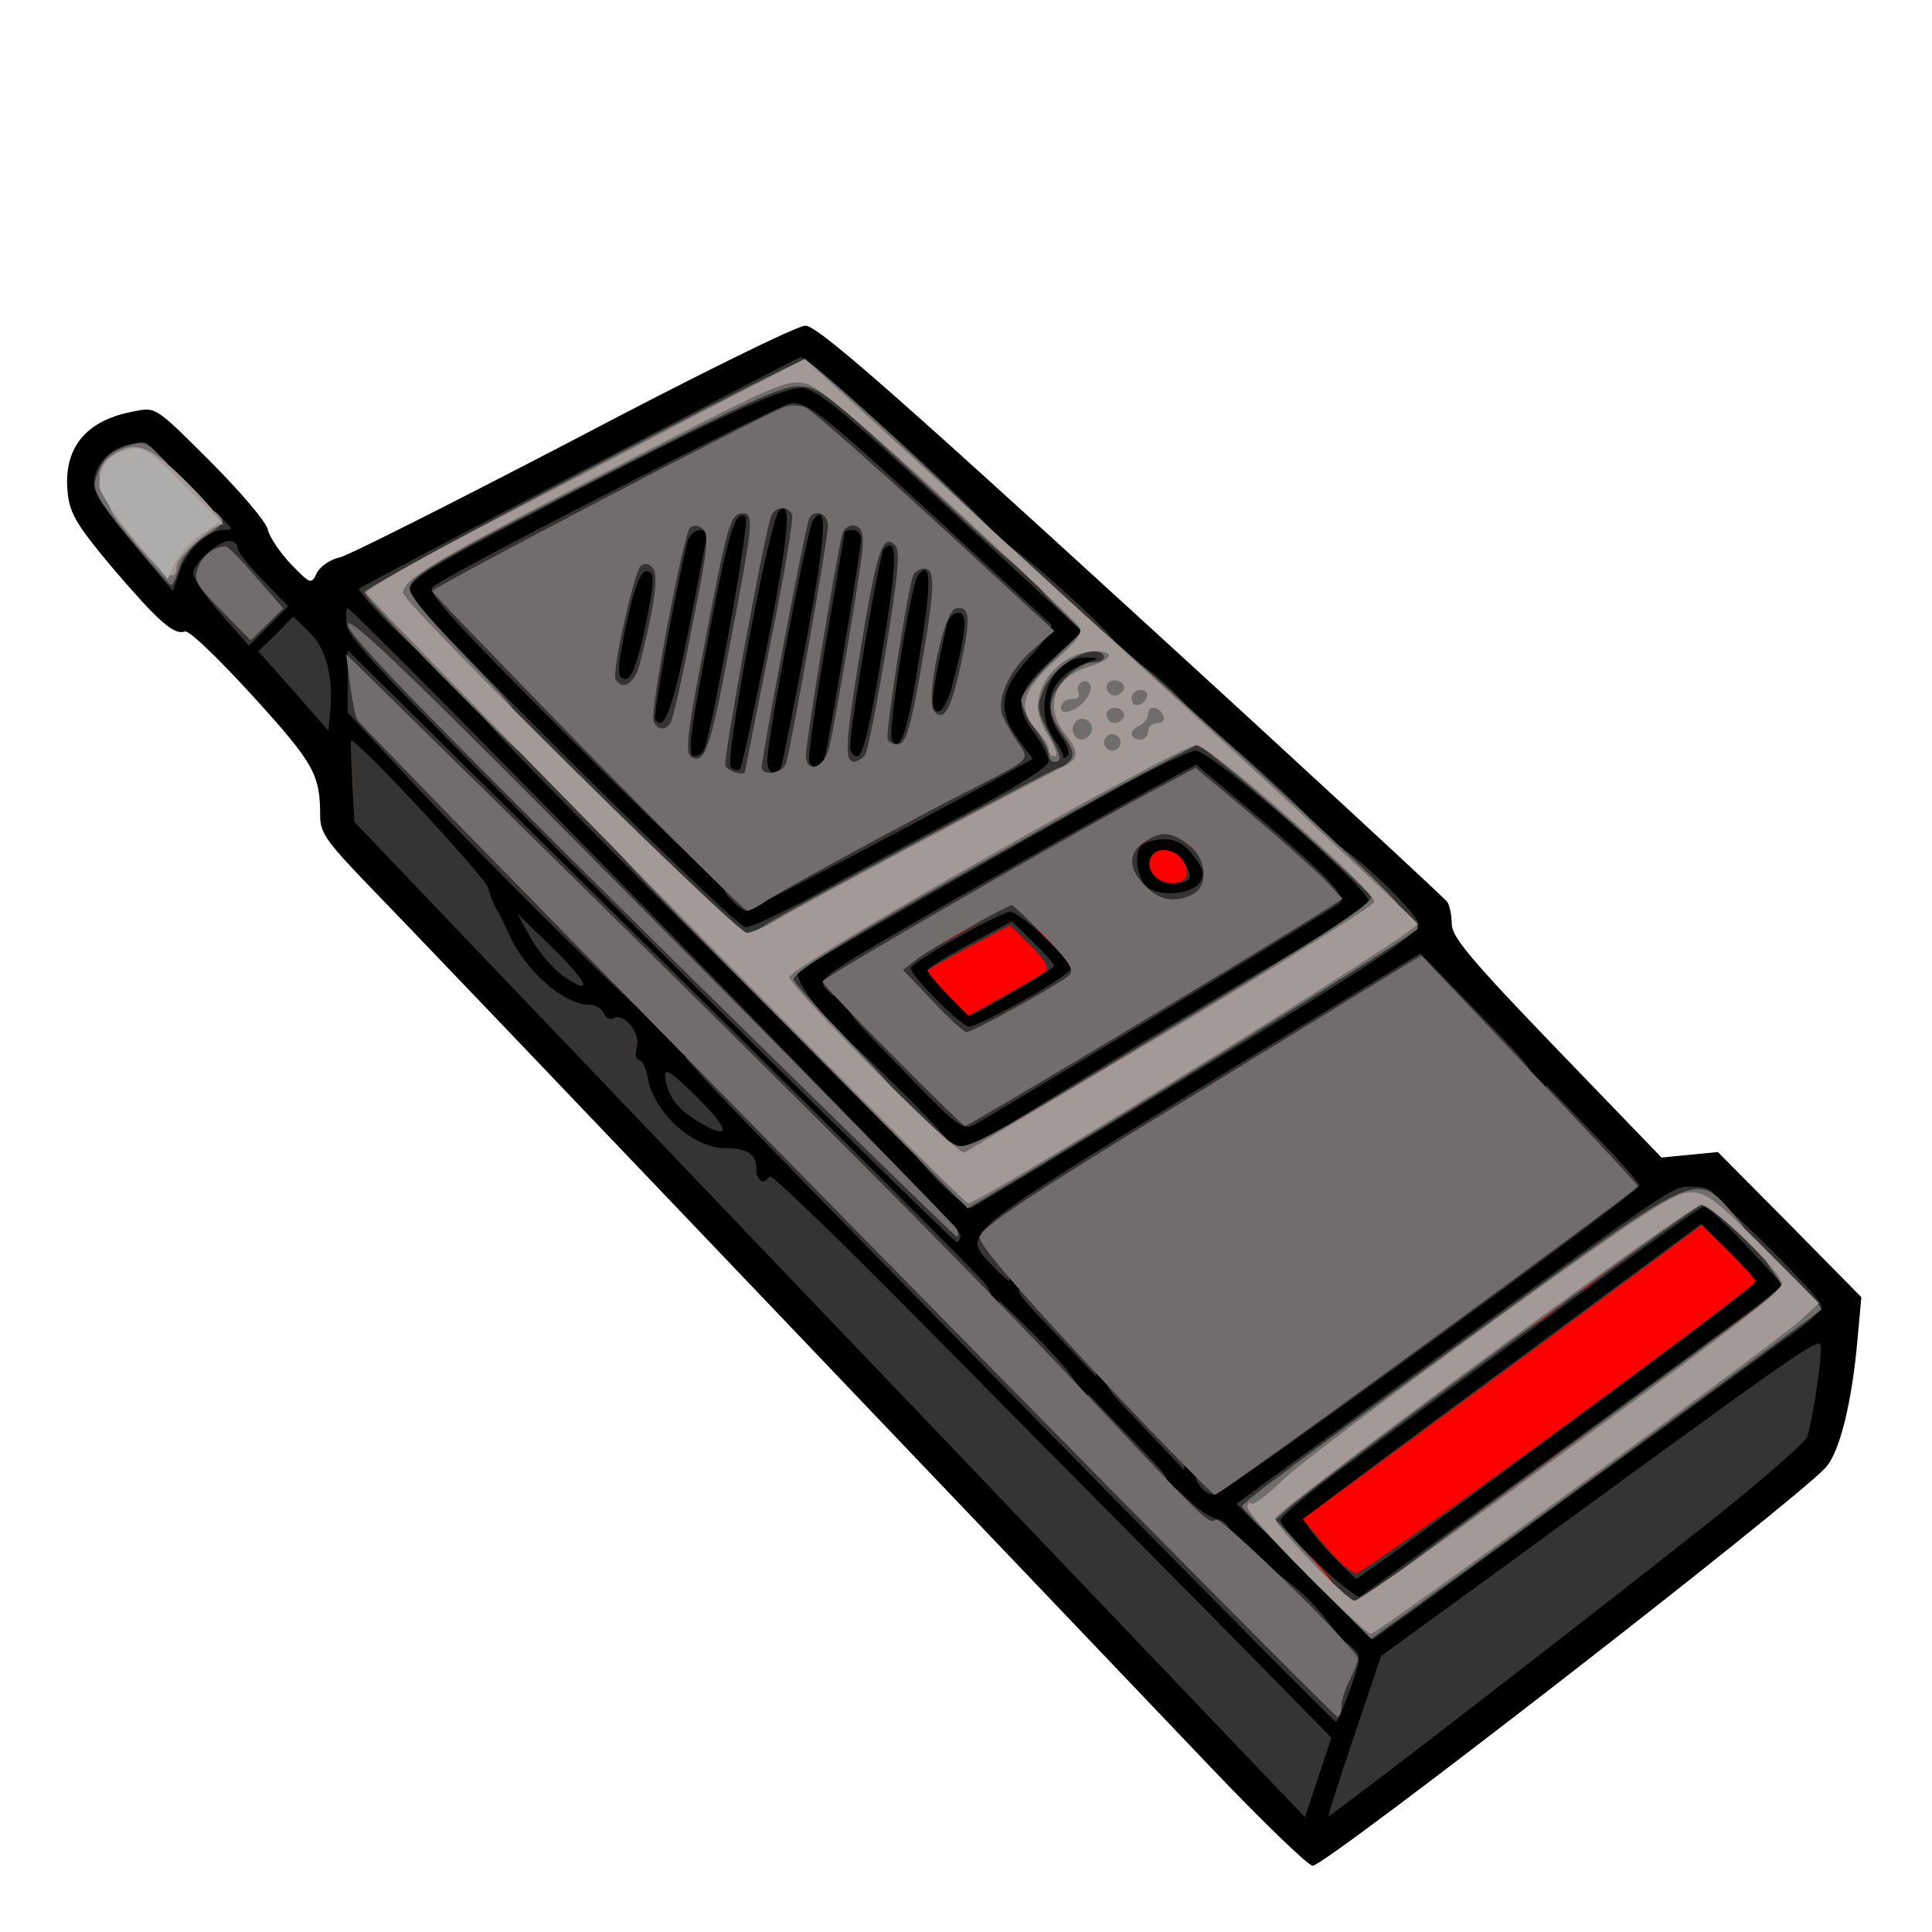 <?xml version="1.0" encoding="utf-8"?>
<!DOCTYPE svg PUBLIC "-//W3C//DTD SVG 1.0//EN" "http://www.w3.org/TR/2001/REC-SVG-20010904/DTD/svg10.dtd">
<svg version="1.0" xmlns="http://www.w3.org/2000/svg" width="50px" height="50px" viewBox="0 0 350 350" preserveAspectRatio="xMidYMid meet">
 <g fill="#000000">
  <path d="M218.9 319.7 c-9.5 -10 -45.9 -48.1 -80.8 -84.7 -34.9 -36.6 -67.2 -70.4 -71.8 -75.1 -7.2 -7.5 -8.3 -9.1 -8.3 -12.1 0 -7.5 -1.1 -9.5 -12.2 -21.7 -6.2 -6.8 -11.6 -12 -12.3 -11.7 -2 0.7 -4.8 -1.8 -13.1 -11.5 -6.3 -7.5 -7.7 -9.8 -8.1 -13.3 -1 -8.3 3.1 -13.5 12.1 -15.1 3.8 -0.8 3.9 -0.7 13.6 9 5.4 5.4 10.2 11 10.5 12.4 0.3 1.4 2.3 4.3 4.2 6.3 3.6 3.7 3.7 3.7 4.7 1.6 0.6 -1.2 2.5 -2.5 4.1 -2.8 1.7 -0.4 20.7 -10 42.4 -21.3 22.4 -11.8 40.5 -20.7 42 -20.7 2.1 0 14.4 10.7 59.1 51.6 31.1 28.4 56.8 52.2 57.2 52.8 0.4 0.6 0.8 2.4 0.8 4 0 2.3 3.4 6.4 19 22.6 l19 19.7 5.1 -0.5 5.1 -0.5 13 13.1 13 13.2 -0.7 7.7 c-1 11.3 -3.2 20.4 -5.8 23.2 -5.9 6.4 -90.5 72.1 -92.9 72.1 -0.8 0 -9.3 -8.2 -18.9 -18.3z m17 -0.9 c0.8 -2.1 -1.6 -4.8 -22.2 -25.8 -61.5 -62.4 -75.3 -76 -76.7 -75.8 -0.8 0.2 18.3 21 48 52.1 27.2 28.4 49.6 51.7 49.7 51.7 0.2 0 0.8 -1 1.2 -2.2z m34.6 -17.8 c32.9 -25.3 53.3 -41.9 53.8 -43.7 2.2 -7.9 2.6 -8 -12.5 3 -7.9 5.7 -24.3 17.6 -36.5 26.6 l-22.2 16.2 -2.5 7.5 c-1.4 4.2 -2 7.2 -1.3 6.6 0.7 -0.5 10.2 -7.8 21.2 -16.2z m-31.8 -3 c-5.4 -6.3 -20.4 -20 -21.9 -20 -0.8 0 -12.7 -12.1 -26.6 -26.8 -13.8 -14.8 -45.3 -46.6 -69.9 -70.8 -43 -42.1 -41.4 -40.5 37.7 40.2 58.6 59.7 82.7 83.6 83.3 82.7 0.5 -0.9 -0.3 -2.7 -2.6 -5.3z m41.8 -42.5 c17.1 -12.5 31.2 -22.9 31.4 -23.1 0.3 -0.2 -0.6 -1.5 -1.8 -2.8 l-2.3 -2.4 -32.6 24 c-18 13.3 -32.9 24.3 -33.1 24.4 -0.3 0.2 0.6 1.5 1.9 2.9 2 2.2 2.6 2.3 3.9 1.1 0.9 -0.7 15.6 -11.6 32.6 -24.1z m-23.4 -16 l34.5 -25.1 -17.5 -18.2 -17.6 -18.3 -37.3 22.9 c-20.6 12.6 -37.4 23.3 -37.4 23.7 0 0.4 8.6 9.9 19.1 21.1 12.2 12.9 19.7 20.2 20.4 19.7 0.7 -0.4 16.8 -12 35.8 -25.8z m-124.2 -27.6 c-2.5 -1.6 -3.2 -0.9 -1.3 1.2 1.2 1.3 2 1.6 2.2 0.9 0.3 -0.7 -0.2 -1.6 -0.9 -2.1z m81.1 -20.9 c20.1 -12.3 37 -22.7 37.5 -23.2 2.1 -2.1 -6.7 3 -32.4 18.6 -37.2 22.6 -40.7 24.6 -43 24.6 -1.4 0 -1.9 0.5 -1.4 1.6 0.3 0.8 1.1 1.3 1.7 1.1 0.6 -0.3 17.6 -10.5 37.6 -22.7z m23 -29.1 c0 -1 -20.2 -17.9 -21.4 -17.9 -0.6 0 -2.9 1.1 -5.1 2.5 l-4 2.4 5.2 0.1 c4.4 0 5.5 0.4 7.2 2.6 2.4 3 2.9 10.2 0.9 12.2 -0.7 0.7 -3.9 1.2 -7.4 1.2 -8 0 -9.4 -1.3 -9.4 -8.6 0 -3 -0.2 -5.4 -0.4 -5.4 -0.2 0 -4.5 2.4 -9.7 5.2 -6.7 3.7 -8.8 5.4 -7.4 5.6 1.1 0.2 4.1 2.5 6.8 5 4.1 4 4.7 5.2 4.7 8.7 0 4 0 4 -8.7 8.8 -11.7 6.4 -15 6.4 -21.5 0 -3.5 -3.4 -4.8 -5.5 -4.8 -7.5 0 -2.4 -0.3 -2.7 -1.7 -1.9 -6.3 3.4 -6.4 2.9 4.6 14.4 l10.2 10.6 31 -18.7 c17 -10.3 30.9 -19 30.9 -19.3z m-125.3 27.6 c-0.4 -0.8 -1.4 -1.5 -2.3 -1.5 -1.6 0 -1.6 0.2 0.1 2 2 2.2 3.1 2 2.2 -0.5z m72.2 -16.1 c-0.8 -1 -2 -0.9 -5.4 0.8 -3.4 1.6 -4.2 2.5 -3.4 3.4 0.8 1 2 0.9 5.4 -0.8 3.4 -1.6 4.2 -2.5 3.4 -3.4z m-12 -18 c16.8 -9.6 29.5 -17.4 28.4 -17.4 -1.2 0 -2.4 -0.6 -2.6 -1.2 -0.3 -0.7 -0.6 -0.3 -0.6 1 -0.1 1.2 -0.9 2.6 -1.8 2.9 -1 0.4 -2 1 -2.3 1.3 -0.3 0.4 -9.3 5.3 -20 11 -10.7 5.7 -22.5 12 -26.2 14.2 -4 2.3 -7.9 3.8 -9.9 3.8 l-3.3 0 3.5 3.6 3.4 3.5 0.5 -2.7 c0.4 -2.3 4.5 -4.9 30.9 -20z m-86.8 6.9 c-1.4 -2.6 -18.1 -19 -18.1 -17.8 0 1.3 18.1 20.7 18.7 20.1 0.3 -0.2 0 -1.3 -0.6 -2.3z m71.9 -13.3 c11.3 -6.1 21.3 -11.3 22.2 -11.6 1.4 -0.4 1.6 -0.9 0.8 -2.4 -0.6 -1 -1 -4.6 -1 -7.9 0 -5.3 0.4 -6.5 3 -9.4 l2.9 -3.4 -6.4 -6.3 -6.5 -6.4 0 3.2 c0 2.9 0.3 3.2 3.1 3.2 l3.2 0 -0.6 6.8 c-0.4 3.7 -1.2 9 -1.9 11.7 -1.2 4.5 -1.6 5 -4.3 5.3 -2.4 0.2 -3.4 1 -4.2 3.2 -0.9 2.4 -1.7 3 -4.2 3 -1.7 0 -3.1 0.5 -3.1 1 0 0.6 -1.8 1 -3.9 1 -2.2 0 -4.1 0.4 -4.3 1 -0.1 0.5 -5 1.3 -10.8 1.6 -9 0.6 -10.7 0.4 -11.9 -1 -0.7 -0.9 -2.6 -1.6 -4.2 -1.6 -2.5 0 -2.9 -0.4 -2.9 -2.9 0 -2.6 -0.4 -3 -3.2 -3.3 -3 -0.3 -3.3 -0.6 -3.6 -4 -0.3 -3.5 -0.6 -3.8 -3.3 -3.8 -2.8 0 -2.9 -0.2 -2.9 -4.7 0 -2.7 0.9 -8.4 1.8 -12.8 l1.8 -8 4.2 -0.3 c3.3 -0.3 4.2 -0.7 4.2 -2.2 0 -3.6 1.2 -5 4.3 -5 1.7 0 3.9 -0.8 4.9 -1.7 2.7 -2.4 20.5 -2.4 22.3 0 0.7 0.9 2.4 1.7 3.9 1.7 1.6 0 2.6 0.5 2.6 1.5 0 1 1 1.5 3.1 1.5 2.2 0 3.2 0.5 3.6 2 0.3 1.1 1.3 2 2.2 2 1.8 -0.1 -20.3 -21.5 -23.2 -22.5 -1.1 -0.4 -11.9 4.6 -31 14.6 -16 8.3 -29.4 15.3 -29.7 15.6 -0.4 0.4 51.1 52.3 52 52.3 0.3 0 9.7 -5 21 -11z m-111 -39.3 c0 -0.2 -1.4 -1.6 -3.2 -3.3 -3 -2.8 -3 -1.7 0 1.9 1.3 1.5 3.2 2.3 3.2 1.4z m-13.7 -13.7 l2.1 -2 -5.1 -5.2 c-4.4 -4.4 -5.4 -5 -6.7 -3.9 -0.9 0.8 -1.6 1.8 -1.6 2.3 0 1 7.8 10.8 8.6 10.8 0.3 0 1.5 -0.9 2.7 -2z"/>
 </g>
 <g fill="#353433">
  <path d="M175.5 265.4 c-33.6 -35.1 -72.3 -75.7 -86.2 -90.2 l-25.1 -26.3 -0.4 -7.2 c-0.2 -4 -0.3 -7.3 -0.2 -7.5 0.5 -0.9 24.1 24.4 24.8 26.6 0.4 1.5 1.2 3.4 1.7 4.2 0.5 0.8 1.4 2.6 2 4 2.8 6.6 10 13 14.5 13 1.2 0 2.5 0.7 2.8 1.6 0.3 0.8 1.1 1.2 1.7 0.9 1.8 -1.2 4.9 2.5 4.3 5.1 -0.4 1.3 -0.2 2.4 0.4 2.4 0.5 0 1.3 1.6 1.6 3.5 1.2 6.2 8.2 12.5 14 12.5 4 0 5.6 1.1 5.6 3.6 0 2.4 1.4 3.2 2.4 1.5 0.3 -0.5 12.8 11.6 27.8 26.8 15 15.2 37.8 38.2 50.7 51.2 l23.3 23.7 -2.4 7.2 -2.4 7.2 -60.9 -63.8z"/>
  <path d="M245.3 314.5 l4.9 -14.5 21.6 -15.7 c53.4 -39 57.7 -42.1 58 -40.6 0.4 1.4 -1.3 13 -2.4 16.6 -0.3 0.9 -8 7.7 -17.2 15 -17.8 14.2 -68.9 53.7 -69.5 53.7 -0.2 0 1.9 -6.5 4.6 -14.5z"/>
  <path d="M186 255.4 c-30.5 -31.1 -57 -58.2 -58.7 -60.3 l-3.3 -3.7 3.3 0.4 c4.5 0.6 41.7 37.3 41.7 41.2 0 3.1 9.5 13 12.5 13 1.1 0 5 3 8.7 6.7 l6.8 6.7 0 -3.4 0.1 -3.5 7.7 8 c7.7 7.9 7.7 8 4.9 8.5 l-2.8 0.5 3 2.9 3.1 3 0 -2.9 0 -2.9 2.8 2.6 c1.5 1.4 3.6 2.8 4.7 3 1.1 0.2 2.1 1.1 2.3 2.1 0.3 1.3 -0.4 1.7 -2.9 1.7 l-3.2 0 2.1 2.3 c1.2 1.3 2.2 3.4 2.2 4.8 0 3.1 9.6 12.9 12.6 12.9 1.2 0 2.9 0.9 3.9 2 2.5 2.7 3.4 2.5 4.7 -1.1 0.9 -2.8 1.2 -2.9 2.8 -1.4 1.6 1.4 1.6 1.9 -0.4 7.5 -1.2 3.3 -2.3 6 -2.6 5.9 -0.3 0 -25.5 -25.4 -56 -56.5z"/>
  <path d="M242 290.5 c-3.6 -3.6 -5.9 -6.5 -5.3 -6.5 0.7 0 0.1 -1.1 -1.3 -2.5 -1.4 -1.4 -3.1 -2.5 -3.7 -2.5 -0.7 0 -2.7 -1.5 -4.5 -3.3 l-3.2 -3.3 31.7 -23.1 c49.6 -36 47.1 -34.3 50.9 -34.3 2.7 0 3.7 0.5 4.4 2.3 0.5 1.2 0.9 1.8 0.9 1.2 0.1 -1.3 18.1 16.7 18.1 18.1 0 0.7 -2.1 2.8 -4.7 4.6 -2.7 1.9 -20.9 15.3 -40.6 29.6 -19.7 14.4 -35.9 26.2 -36 26.2 -0.1 0 -3.1 -3 -6.7 -6.5z m37.5 -25.4 c17.6 -12.9 34.6 -25.4 37.8 -27.8 l5.7 -4.5 -6.6 -7.1 c-3.7 -4 -7.2 -7.2 -7.8 -7.1 -0.9 0.1 -26.4 18.6 -67.3 48.8 -5.1 3.8 -9.3 7.4 -9.3 8 0 1.8 13.3 14.5 14.4 13.8 0.6 -0.3 15.5 -11.2 33.1 -24.1z"/>
  <path d="M240.6 281 c-2.6 -2.8 -4.5 -5.4 -4.2 -5.9 0.3 -0.5 16.6 -12.7 36.2 -27.1 l35.6 -26.3 5 5.1 c2.8 2.7 4.8 5.4 4.4 6 -0.7 1.1 -71 53.2 -71.9 53.2 -0.2 0 -2.5 -2.3 -5.1 -5z m5.4 0 c0 -0.5 0.9 -1 2 -1 1.1 0 2 -0.7 2 -1.5 0 -0.8 0.9 -1.5 2 -1.5 1.1 0 2 -0.7 2 -1.5 0 -0.8 0.9 -1.5 2 -1.5 1.1 0 2 -0.7 2 -1.5 0 -0.8 0.7 -1.5 1.5 -1.5 0.8 0 1.5 -0.4 1.5 -1 0 -0.5 0.9 -1 2 -1 1.1 0 2 -0.7 2 -1.5 0 -0.8 0.9 -1.5 2 -1.5 1.1 0 2 -0.7 2 -1.5 0 -0.8 0.9 -1.5 2 -1.5 1.1 0 2 -0.7 2 -1.5 0 -0.8 0.9 -1.5 2 -1.5 1.1 0 2 -0.7 2 -1.5 0 -0.8 0.7 -1.5 1.5 -1.5 0.8 0 1.5 -0.4 1.5 -1 0 -0.5 0.9 -1 2 -1 1.1 0 2 -0.7 2 -1.5 0 -0.8 0.9 -1.5 2 -1.5 1.1 0 2 -0.7 2 -1.5 0 -0.8 0.9 -1.5 2 -1.5 1.1 0 2 -0.7 2 -1.5 0 -0.8 0.9 -1.5 2 -1.5 1.1 0 2 -0.7 2 -1.5 0 -0.8 0.7 -1.5 1.5 -1.5 0.8 0 1.5 -0.4 1.5 -1 0 -0.5 0.9 -1 2 -1 1.1 0 2 -0.7 2 -1.5 0 -0.8 0.9 -1.5 2 -1.5 1.1 0 2 -0.7 2 -1.5 0 -0.8 0.9 -1.5 2 -1.5 1.1 0 2 -0.7 2 -1.5 0 -1 1 -1.5 2.7 -1.5 l2.7 0 -2.9 -3 c-2.8 -3 -5.5 -3.9 -5.5 -2 0 0.6 -0.9 1 -2 1 -1.1 0 -2 0.7 -2 1.5 0 0.8 -0.9 1.5 -2 1.5 -1.1 0 -2 0.7 -2 1.5 0 0.8 -0.9 1.5 -2 1.5 -1.1 0 -2 0.7 -2 1.5 0 0.8 -0.9 1.5 -2 1.5 -1.1 0 -2 0.7 -2 1.5 0 0.8 -0.7 1.5 -1.5 1.5 -0.8 0 -1.5 0.5 -1.5 1 0 0.6 -0.9 1 -2 1 -1.1 0 -2 0.7 -2 1.5 0 0.8 -0.9 1.5 -2 1.5 -1.1 0 -2 0.7 -2 1.5 0 0.8 -0.9 1.5 -2 1.5 -1.1 0 -2 0.7 -2 1.5 0 0.8 -0.9 1.5 -2 1.5 -1.1 0 -2 0.7 -2 1.5 0 0.8 -0.7 1.5 -1.5 1.5 -0.8 0 -1.5 0.5 -1.5 1 0 0.6 -0.9 1 -2 1 -1.1 0 -2 0.7 -2 1.5 0 0.8 -0.9 1.5 -2 1.5 -1.1 0 -2 0.7 -2 1.5 0 0.8 -0.9 1.5 -2 1.5 -1.1 0 -2 0.7 -2 1.5 0 0.8 -0.9 1.5 -2 1.5 -1.1 0 -2 0.7 -2 1.5 0 0.8 -0.7 1.5 -1.5 1.5 -0.8 0 -1.5 0.5 -1.5 1 0 0.6 -0.9 1 -2 1 -1.1 0 -2 0.7 -2 1.5 0 0.8 -0.9 1.5 -2 1.5 -1.7 0 -2 0.7 -2 4.5 0 3.3 0.4 4.5 1.5 4.5 0.8 0 1.5 -0.4 1.5 -1z"/>
  <path d="M233.7 293.2 c-1.6 -1.7 -2.7 -3.9 -2.7 -5.6 l0 -2.9 3.2 2.5 c1.7 1.3 4.3 3.9 5.6 5.6 l2.5 3.2 -3 0 c-1.9 0 -3.9 -1 -5.6 -2.8z"/>
  <path d="M217.3 269.1 c-1 -1.6 -0.9 -2 0.5 -2.4 2.6 -0.9 7.6 -4.1 8.5 -5.4 0.4 -0.7 1.5 -1.3 2.2 -1.3 0.8 0 1.5 -0.4 1.5 -1 0 -0.5 0.6 -1 1.4 -1 0.8 0 1.6 -0.7 2 -1.5 0.3 -0.8 1 -1.5 1.5 -1.5 0.6 0 2.2 -1.1 3.7 -2.5 1.5 -1.4 3.3 -2.5 4 -2.5 0.8 0 1.4 -0.5 1.4 -1 0 -0.6 0.7 -1.3 1.6 -1.7 0.9 -0.3 2.8 -1.7 4.2 -2.9 1.4 -1.3 3.1 -2.4 3.7 -2.4 0.7 0 1.5 -0.7 1.9 -1.5 0.3 -0.8 1 -1.5 1.5 -1.5 0.6 0 2.2 -1.1 3.7 -2.5 1.5 -1.4 3.3 -2.5 3.9 -2.5 0.7 0 1.5 -0.7 1.9 -1.5 0.3 -0.8 1 -1.5 1.5 -1.5 0.6 0 2.2 -1.1 3.7 -2.5 1.5 -1.4 3.3 -2.5 3.9 -2.5 0.7 0 1.5 -0.7 1.9 -1.5 0.3 -0.8 1.2 -1.5 2.1 -1.5 0.8 0 1.5 -0.4 1.5 -1 0 -0.5 0.6 -1 1.4 -1 0.8 0 1.6 -0.7 2 -1.5 0.3 -0.8 1 -1.5 1.6 -1.5 0.5 0 1.9 -0.9 2.9 -1.9 1.8 -1.8 1.8 -2 -3.5 -7.2 -4.5 -4.5 -5.4 -5.9 -5.4 -8.9 l0.1 -3.5 8.4 8.7 c4.7 4.8 8.5 9.1 8.5 9.6 0 1.1 -74.5 55.3 -76.8 55.9 -1 0.2 -2.2 -0.5 -2.9 -1.6z"/>
  <path d="M207 258.4 c-7.5 -7.9 -7.5 -7.9 -4.6 -8.2 2.4 -0.3 3.8 0.6 7.8 4.6 4.2 4.2 4.9 5.4 4.6 8.2 l-0.3 3.3 -7.5 -7.9z"/>
  <path d="M185.7 247.2 c-3.8 -3.8 -4.7 -5.5 -4.7 -8.2 l0 -3.4 5.6 5.4 c3 3 6.5 6.7 7.5 8.3 l2 2.7 -2.8 0 c-2.1 0 -4.1 -1.3 -7.6 -4.8z"/>
  <path d="M191 241.4 c-7.5 -7.9 -7.5 -7.9 -4.6 -8.2 2.4 -0.3 3.8 0.6 7.8 4.6 4.2 4.2 4.9 5.4 4.6 8.2 l-0.3 3.3 -7.5 -7.9z"/>
  <path d="M149.7 210.2 c-13.6 -13.6 -24.7 -25.2 -24.7 -25.7 0 -1.3 -20.8 -22.1 -21.4 -21.4 -0.3 0.3 2.6 3.6 6.4 7.4 5.3 5.2 7 7.6 7 9.7 0 1.5 0.5 3 1 3.3 0.6 0.3 1 1.1 1 1.8 0 1.4 -31.5 -29.7 -46.1 -45.5 l-9.9 -10.7 0 -5.7 0 -5.6 57 56.3 c31.3 30.9 57.7 57.3 58.5 58.5 1.5 2.3 1.5 2.4 -1.2 2.4 -2.3 0 -7.1 -4.3 -27.6 -24.8z m-74.7 -73.5 c0 -0.2 -1.6 -1.8 -3.5 -3.7 -3.8 -3.7 -4.7 -2.8 -1.4 1.4 1.6 2.1 4.9 3.6 4.9 2.3z"/>
  <path d="M179.6 229.1 c-5.4 -5.6 -5.8 -5.3 37.8 -32 l39.9 -24.4 10.6 10.9 c10.3 10.6 10.5 10.9 7.7 11.2 -2.4 0.3 -3.9 -0.7 -9.2 -5.9 -4.9 -4.8 -6.4 -7 -6.4 -9.2 0 -2.5 -0.3 -2.7 -2.2 -2.1 -1.2 0.3 -3 1.5 -4.1 2.5 -1.2 1 -3 2.2 -4 2.5 -1.1 0.4 -2.8 1.4 -3.8 2.3 -1 0.9 -3.9 2.7 -6.6 4.1 -2.6 1.4 -5.4 3.1 -6.1 3.8 -0.7 0.6 -1.8 1.2 -2.3 1.2 -0.5 0 -1.8 0.8 -2.9 1.8 -1 0.9 -4 2.8 -6.7 4.2 -2.6 1.4 -5.4 3.1 -6.1 3.8 -0.7 0.6 -1.8 1.2 -2.3 1.2 -0.5 0 -1.8 0.8 -2.9 1.8 -1 0.9 -4 2.8 -6.7 4.2 -2.6 1.4 -5.5 3.2 -6.5 4 -0.9 0.8 -3.8 2.6 -6.5 4 -6.9 3.6 -7.7 4.7 -7.4 9.1 0.1 2.2 0.1 3.9 -0.1 3.9 -0.3 0 -1.7 -1.3 -3.2 -2.9z"/>
  <path d="M117.9 170.7 c-45.9 -45.6 -54.7 -54.7 -55.1 -57.5 -0.2 -1.8 -0.1 -3.1 0.2 -3 1.8 0.7 111 112.4 111 113.5 0 0.7 -0.3 1.3 -0.7 1.3 -0.5 -0.1 -25.4 -24.5 -55.4 -54.3z"/>
  <path d="M170 214 c-2.8 -2.8 -4.8 -5.5 -4.6 -5.9 0.3 -0.4 -1.5 -2.7 -3.9 -5.1 -2.5 -2.4 -4.5 -5.2 -4.5 -6.2 0 -1.6 -1.9 -2.3 -5.1 -2 -0.3 0.1 -15.8 -15.3 -34.5 -34 -31.9 -32.2 -33.7 -34.2 -31.2 -34.7 2.7 -0.6 2.6 -0.7 -5.4 -8.9 -4.4 -4.5 -8.5 -8.2 -8.9 -8.2 -1.9 0 -0.7 2.6 2.8 6.2 2 2.1 3.4 4 3.2 4.3 -0.3 0.2 -3.4 -2.5 -6.9 -6 -3.5 -3.5 -6.2 -6.6 -5.9 -6.9 0.7 -0.6 78.9 -41.6 79.9 -41.9 1.4 -0.3 36.1 31.4 35.4 32.4 -0.3 0.5 0.1 0.9 0.9 0.9 0.8 0 6.2 4.3 12 9.6 7.5 6.8 10.4 10.1 10 11.2 -0.5 1.1 -0.2 1.4 1 0.9 1.1 -0.4 3.3 1 6.9 4.3 3.7 3.4 4.8 4.9 3.6 5 -2.4 0 -2.3 3 0.1 3 1.1 0 2.1 -0.5 2.3 -1.1 0.5 -1.4 22.8 18.9 22.5 20.4 -0.1 0.6 0.4 1.1 1.2 1.2 2.4 0 16 12.8 16.1 15 0 1.6 -8.4 7.2 -40.1 26.5 -22 13.5 -40.5 24.6 -40.9 24.8 -0.5 0.2 -3.2 -2 -6 -4.8z m11.6 -3.4 c0.8 -0.9 2.2 -1.6 3 -1.6 0.8 0 1.4 -0.4 1.4 -1 0 -0.5 1.1 -1.2 2.5 -1.6 1.4 -0.3 2.5 -1 2.5 -1.5 0 -0.5 0.7 -0.9 1.5 -0.9 0.8 0 1.5 -0.4 1.5 -1 0 -0.5 -0.9 -1 -2 -1 -1.1 0 -2 0.6 -2 1.4 0 0.8 -1 1.8 -2.2 2.2 -1.2 0.3 -2.8 1.3 -3.6 2 -1.4 1.5 -8.2 2 -8.2 0.7 0 -0.7 32.6 -20.7 60.7 -37.2 6.2 -3.6 11.2 -7.1 11.3 -7.7 0.1 -2.5 -28.5 -27.4 -31.4 -27.4 -1 0 -6.8 2.8 -12.9 6.1 -16.2 8.9 -58 32.9 -59.1 33.9 -0.4 0.5 0.4 2.4 1.9 4.4 l2.7 3.6 -3 0 c-3.8 0 -6.2 -3.1 -6.2 -7.7 0 -2.9 0.5 -3.6 3.8 -5.1 2 -0.9 4.3 -2.3 5 -2.9 0.7 -0.7 2.4 -1.3 3.8 -1.3 1.4 0 2.4 -0.6 2.4 -1.5 0 -0.8 1.1 -1.7 2.5 -2.1 1.4 -0.3 2.5 -1 2.5 -1.4 0 -0.5 1.6 -1.4 3.5 -2.1 1.9 -0.7 3.5 -1.6 3.5 -2 0 -0.4 1.6 -1.3 3.5 -2 1.9 -0.7 3.5 -1.7 3.5 -2.1 0 -0.5 -1.8 0.1 -4 1.2 -2.1 1.1 -4.8 2 -6 2 -1.1 0 -2 0.6 -2 1.3 0 0.7 -2.8 2.7 -6.2 4.3 -3.5 1.6 -6.9 3.4 -7.6 4.1 -0.6 0.6 -2.2 1.5 -3.4 1.9 -1.2 0.4 -2.8 1.3 -3.6 2 -1.5 1.6 -10.2 1.9 -10.2 0.4 0 -0.5 -0.6 -1 -1.2 -1 -0.7 0 3.9 5.2 10.2 11.5 11.4 11.5 11.5 11.5 12 8.5 0.5 -2.9 0.5 -2.9 11.8 8.2 6.2 6.2 10.9 11.4 10.3 11.6 -0.6 0.2 -1.1 1.1 -1.1 1.9 0 2 6.3 1.2 8.6 -1.1z m17.4 -10.7 c0 -0.5 -0.9 -0.9 -2 -0.9 -1.1 0 -2 0.6 -2 1.4 0 0.9 0.7 1.2 2 0.9 1.1 -0.3 2 -0.9 2 -1.4z m5 -3 c0 -0.5 -0.9 -0.9 -2 -0.9 -1.1 0 -2 0.6 -2 1.4 0 0.9 0.7 1.2 2 0.9 1.1 -0.3 2 -0.9 2 -1.4z m5 -2.9 c0 -0.5 -0.9 -0.6 -2 -0.3 -1.1 0.3 -2 0.9 -2 1.3 0 0.5 0.9 0.6 2 0.3 1.1 -0.3 2 -0.9 2 -1.3z m-81 -27 c0 -1.4 -0.7 -2 -2.2 -2 -2 0 -2.1 0.1 -0.3 2 1 1.1 2 2 2.2 2 0.1 0 0.3 -0.9 0.3 -2z m123 1 c1.2 -0.8 1.1 -1 -0.7 -1 -1.3 0 -2.3 0.5 -2.3 1 0 1.3 1.1 1.3 3 0z m-103.7 -5.7 c5.7 -3.2 17.6 -9.6 26.5 -14.3 10.3 -5.4 16.2 -9.1 16.2 -10.1 0 -0.8 -1.1 -3 -2.5 -4.9 -3.9 -5.2 -3.3 -7.7 3 -13.5 l5.5 -5.1 -23.6 -21.8 c-18.2 -16.9 -24.2 -21.9 -26.8 -22.3 -3.4 -0.5 -17.5 6.1 -54.6 25.6 -15.3 8.1 -17.2 9.5 -16.7 11.8 0.4 2.3 58.9 60.3 60.8 60.3 1 0 6.4 -2.6 12.2 -5.7z m35.7 -12.9 c0 -0.9 -1.1 -1.4 -3 -1.4 -2.2 0 -3 0.5 -3 1.8 0 1.5 0.6 1.8 3 1.4 1.7 -0.2 3 -1 3 -1.8z m7 -3.4 c0 -1.3 -1.1 -1.3 -3 0 -1.2 0.8 -1.1 1 0.8 1 1.2 0 2.2 -0.4 2.2 -1z m9 -5.6 c0 -1.4 -0.3 -1.4 -1.5 -0.4 -0.8 0.7 -1.5 1.4 -1.5 1.6 0 0.2 0.7 0.4 1.5 0.4 0.8 0 1.5 -0.7 1.5 -1.6z m-6.9 -7.2 c-3.9 -5.6 -1.7 -11 5.4 -13.4 1.7 -0.5 1.6 -0.6 -0.6 -0.7 -6.5 -0.2 -10.1 8.9 -5.9 14.9 1.1 1.5 1.8 3 1.6 3.2 -0.1 0.3 0.1 0.2 0.7 -0.2 0.6 -0.5 0.1 -2 -1.2 -3.8z"/>
  <path d="M163.4 193.7 c-10.6 -10.9 -10.8 -11.2 -8 -11.5 2.5 -0.3 4.1 0.9 11.5 8.1 l8.6 8.5 3.5 -1.6 c1.9 -1 4.1 -2.3 4.8 -2.9 0.7 -0.7 2 -1.3 2.8 -1.3 0.8 0 1.4 -0.4 1.4 -1 0 -0.5 1.1 -1.2 2.5 -1.6 1.4 -0.3 2.5 -1 2.5 -1.4 0 -0.5 1 -1.2 2.3 -1.6 1.2 -0.4 2.4 -1 2.7 -1.4 0.8 -1.2 15.6 -10 16.9 -10 0.6 0 1.1 -0.4 1.1 -1 0 -0.5 1.1 -1.2 2.5 -1.6 1.4 -0.3 2.5 -0.9 2.5 -1.3 0 -0.4 3.4 -2.7 7.5 -5.1 4.1 -2.4 7.5 -4.7 7.5 -5.1 0 -0.4 -0.7 -1.2 -1.5 -1.9 -0.8 -0.7 -1.5 -2.1 -1.5 -3.1 0 -1.3 -0.7 -1.9 -2.3 -1.9 -2.5 0 -5.7 -2.8 -5.7 -4.8 0 -0.7 -0.9 -1.2 -1.9 -1.2 -1.1 0 -2.6 -0.8 -3.3 -1.8 -1.9 -2.8 -3.9 -3.1 -7.3 -1.4 l-3 1.6 3.7 0.6 c6.1 1.1 7.8 3.3 7.8 10.1 0 6.9 -1.1 7.9 -8.9 7.9 -6.8 0 -10.1 -3.1 -10.1 -9.5 0 -3.2 -0.4 -4.5 -1.4 -4.5 -0.8 0 -1.6 0.4 -1.8 0.8 -0.1 0.5 -3.2 2.5 -6.8 4.5 -4.9 2.7 -6 3.8 -4.7 4.3 0.9 0.3 1.7 1.6 1.7 2.7 0 2.6 4.8 7.7 7.2 7.7 1.3 0 1.8 0.8 1.8 3.1 0 3.9 -1.2 5 -11 10.5 -11.3 6.2 -14.1 6.1 -20.9 -1 -2.8 -3 -5.1 -6.4 -5.1 -7.5 0 -1.5 -0.4 -1.9 -1.7 -1.4 -1 0.4 -2 0.9 -2.3 1.3 -0.3 0.3 -1.7 1.3 -3.1 2.2 -2.5 1.6 -2.8 1.6 -4.3 -0.1 -1.6 -1.8 -0.5 -2.5 24.6 -16.9 14.5 -8.2 30 -16.9 34.4 -19.3 l8.1 -4.4 5.9 5 c16.6 13.9 21.5 18.8 20.2 20 -1.2 1.1 -61.4 37.6 -66.4 40.3 -2 1 -3.2 0.1 -13 -10.1z m21.9 -12.4 c4.8 -2.7 8.7 -5.3 8.7 -5.8 0 -1.8 -9.7 -10.7 -11.1 -10.3 -3 0.7 -17.9 9.2 -17.9 10.2 0 1.4 9.2 10.6 10.6 10.6 0.6 0 5 -2.1 9.7 -4.7z m32.1 -21.5 c0.8 -1.3 0.6 -2.4 -1 -4.5 -2.3 -3.1 -4.3 -3.8 -8 -2.9 -1.8 0.5 -2.4 1.3 -2.4 3.5 0 1.6 0.7 3.7 1.6 4.6 2.1 2.1 8.3 1.6 9.8 -0.7z"/>
  <desc>cursor-land.com</desc><path d="M171.7 180.2 c-2 -2.1 -3.7 -4.1 -3.7 -4.4 0 -0.3 3.4 -2.5 7.7 -4.8 l7.6 -4.1 3.9 3.8 c2.1 2 3.8 4 3.8 4.3 0 0.5 -14.4 9 -15.3 9 -0.2 0 -2 -1.7 -4 -3.8z m10.3 -3.3 c0 -1 0.5 -1.9 1.1 -1.9 0.8 0 0.8 -0.4 -0.1 -1.5 -1 -1.2 -1.4 -1.2 -2.5 -0.1 -0.7 0.7 -2.7 1.9 -4.4 2.6 -5.1 2.1 -4.1 3.7 1.8 3.2 3.2 -0.3 4.1 -0.8 4.1 -2.3z"/>
  <path d="M209 158.5 c-1.6 -2 -0.6 -4.5 1.9 -4.5 2.1 0 5.4 3.8 4.5 5.2 -0.9 1.3 -5.1 0.9 -6.4 -0.7z"/>
  <path d="M132.5 163 c-1.6 -1.7 -1.6 -2 -0.2 -2 0.9 0 8.7 -3.9 17.4 -8.6 8.6 -4.7 19.3 -10.4 23.7 -12.6 4.9 -2.4 7.5 -4.3 6.7 -4.7 -1.6 -1 -2.5 -7.2 -1.7 -11.6 0.4 -2 2.3 -5.3 4.2 -7.4 4.3 -4.8 4.3 -6.1 -0.1 -6.1 -3 0 -3.5 0.3 -3.5 2.2 0 3.5 -3.2 18.1 -4.3 19.6 -0.5 0.6 -2.2 1.2 -3.8 1.2 -2.1 0 -2.8 0.5 -3.1 2.2 -0.2 1.8 -1.2 2.4 -4.2 2.9 -2.1 0.3 -4.1 1.1 -4.5 1.6 -1.2 2 -27.1 4.1 -30.4 2.5 -1.2 -0.6 -3.4 -1.3 -4.9 -1.6 -2.1 -0.5 -2.8 -1.2 -2.8 -3.1 0 -1.8 -0.6 -2.4 -2.7 -2.7 -2.4 -0.3 -2.8 -0.8 -3.1 -4 -0.3 -3.3 -0.6 -3.7 -3.5 -4 l-3.2 -0.3 0.2 -6.5 c0.1 -3.6 1 -9.6 2 -13.5 1.8 -7 1.8 -7 5.5 -7.3 3.3 -0.3 3.9 -0.7 4.6 -3.5 0.7 -2.7 1.3 -3.3 4.3 -3.5 1.8 -0.2 4 -0.9 4.7 -1.5 2 -1.6 22.4 -1.5 23 0.1 0.2 0.7 1.7 1.2 3.3 1.2 1.7 0 3.2 0.6 3.5 1.5 0.4 0.8 1.3 1.5 2.2 1.5 1.2 0 1.1 -0.5 -0.6 -2.3 -1.2 -1.3 -2.2 -3.3 -2.2 -4.5 0 -1.8 -0.6 -2.2 -2.9 -2.2 -2.1 0 -3.9 -1.2 -7.1 -4.7 l-4.4 -4.6 -23.5 11.9 c-12.9 6.5 -24 12.4 -24.6 12.9 -0.6 0.6 -3.5 2.1 -6.3 3.4 -2.9 1.4 -5.2 2.7 -5.2 3 0 0.4 7.2 7.8 16 16.6 12.3 12.3 16 16.6 16 18.5 0 1.8 1.9 4.4 6.5 9 3.6 3.5 6.5 6.9 6.5 7.5 0 0.5 -11.9 -10.9 -26.5 -25.5 -20.5 -20.5 -26.2 -26.7 -25.2 -27.6 2.1 -2.1 63.3 -33.4 65.1 -33.4 3.2 0 6 2.3 26.1 20.8 11 10.2 20.4 18.9 20.9 19.3 0.5 0.5 -1.1 3 -3.7 5.8 -5.6 6 -6.1 9.8 -2.2 15.1 l2.6 3.5 -3.3 1.8 c-11.8 6.6 -48.1 25.7 -48.7 25.7 -0.4 0 -1.6 -0.9 -2.6 -2z m6.5 -46.2 c3.9 -19.8 4.5 -26.7 2.1 -24.2 -1.7 1.7 -9.9 45.2 -8.7 46.4 0.5 0.5 1.3 0.7 1.7 0.3 0.3 -0.5 2.5 -10.6 4.9 -22.5z m2.4 22.4 c0.3 -0.5 2.3 -10.7 4.6 -22.7 3.7 -20 4 -25.8 1.3 -22.3 -1 1.3 -8.3 39.5 -8.3 43.6 0 2.2 1.4 3 2.4 1.4z m8.1 -2.4 c1.1 -4.9 6.5 -37.5 6.5 -39.1 0 -0.9 -0.7 -1.7 -1.5 -1.7 -0.8 0 -1.5 0.2 -1.5 0.5 0 0.2 -1.6 9.5 -3.5 20.6 -1.9 11.1 -3.2 20.6 -2.9 21 1 1.6 2.4 0.9 2.9 -1.3z m-22.1 -0.7 c1.3 -2 8.5 -41.6 7.7 -42.4 -1.7 -1.7 -3 2.3 -6.1 18.3 -4 20.9 -4.6 25 -3.2 25 0.6 0 1.3 -0.4 1.6 -0.9z m32.3 -17.3 c2.9 -17 3 -22 0.4 -19.3 -0.8 0.9 -6.1 31.9 -6.1 35.8 0 0.9 0.6 1.7 1.3 1.7 1 0 2.3 -5.2 4.4 -18.2z m6.9 0 c2.2 -13.4 2.1 -17.6 -0.3 -14.6 -1.3 1.7 -5.6 28.6 -4.7 29.9 1.5 2.5 2.9 -1.8 5 -15.3z m-41.9 -4.4 c1.7 -8.7 3.2 -16.5 3.3 -17.1 0 -2.2 -2.9 -1.4 -3.5 1 -2.3 9.5 -6.2 31.3 -5.8 32 1.5 2.5 3.1 -1.6 6 -15.9z m47.9 9.4 c2.5 -9.6 2.7 -12.8 1 -12.8 -0.9 0 -1.8 1 -2.1 2.3 -2.9 12.9 -3.2 16.1 -1.2 15.5 0.6 -0.3 1.7 -2.5 2.3 -5z m-56.2 -8 c2.2 -10.3 2.4 -12.3 0.7 -12.3 -1 0 -2 2.5 -3.3 8 -2.1 9.8 -2.2 11.5 -0.4 11.5 0.9 0 1.9 -2.5 3 -7.2z m59.6 -9.1 c0 -0.2 -0.9 -1.2 -2 -2.2 -1.9 -1.8 -2 -1.7 -2 0.3 0 1.5 0.6 2.2 2 2.2 1.1 0 2 -0.2 2 -0.3z m-4 -7.7 c0 -0.5 -1.3 -1 -3 -1 -1.6 0 -3 0.5 -3 1 0 0.6 1.4 1 3 1 1.7 0 3 -0.4 3 -1z"/>
  <path d="M126.5 203.2 c-3.6 -2.2 -5 -4 -5.8 -6.9 -0.8 -3.4 0.3 -2.8 6.3 3.2 5.4 5.5 5.2 7.1 -0.5 3.7z"/>
  <path d="M102 176.8 c-1.8 -1.3 -4.4 -4.3 -5.8 -6.8 l-2.5 -4.5 6.4 6.2 c6.6 6.5 7.5 8.9 1.9 5.1z"/>
  <path d="M53.2 125.2 l-6.4 -7.2 3.2 -3.1 3.1 -3.2 2.9 2.8 c3.1 2.9 4.4 8.1 3.8 14.5 l-0.3 3.4 -6.3 -7.2z"/>
  <path d="M40.1 111.3 c-2.8 -3.1 -5.1 -6.5 -5.1 -7.4 0 -1.9 4.5 -5.9 6.6 -5.9 0.8 0 1.4 0.5 1.4 1.2 0 0.7 2.1 3.3 4.6 5.9 l4.6 4.7 -3.5 3.6 -3.6 3.6 -5 -5.7z m1.9 -6.8 c0 -0.8 -0.7 -1.5 -1.5 -1.5 -0.8 0 -1.5 0.7 -1.5 1.5 0 0.8 0.7 1.5 1.5 1.5 0.8 0 1.5 -0.7 1.5 -1.5z"/>
  <path d="M24.2 98.6 c-4.7 -5.5 -7.2 -9.4 -7.2 -10.9 0 -3.4 2.9 -6.6 6.8 -7.3 2.8 -0.6 3.2 -0.4 3.2 1.5 0 1.2 -0.6 2.1 -1.4 2.1 -4.4 0 -5.6 8.6 -1.2 9.2 1.5 0.2 2.2 1.1 2.4 3.1 0.4 3.4 2.1 3.5 4.6 0.2 1 -1.4 2.7 -2.5 3.7 -2.5 0.9 0 1.9 -0.6 2.2 -1.2 0.3 -0.9 1.2 -0.6 2.8 1 2.2 2.1 2.2 2.2 0.4 2.2 -2.9 0.1 -6.6 3.5 -8 7.6 l-1.2 3.5 -7.1 -8.5z"/>
 </g>
 <g fill="#ff0000">
  <path d="M236.9 282.8 l-4.3 -5.3 3.8 3.5 c3.5 3.2 6.3 7 5.2 7 -0.2 0 -2.3 -2.4 -4.7 -5.2z"/>
  <path d="M250 287.7 c0 -0.4 34.9 -26.5 43 -32 1.3 -1 1.3 -0.9 0 0.5 -0.8 0.8 -9.4 7.3 -19 14.3 -9.6 7.1 -19 13.9 -20.7 15.3 -1.8 1.3 -3.3 2.2 -3.3 1.9z"/>
  <path d="M240.1 280.1 l-4.1 -4.9 36.2 -26.6 36.1 -26.7 4.9 4.8 c2.6 2.6 4.8 5 4.8 5.4 0 1.2 -70.7 52.9 -72.3 52.9 -0.8 0 -3.4 -2.2 -5.6 -4.9z"/>
  <path d="M235.5 270.6 c1.7 -1.4 5 -4 7.5 -5.7 3.5 -2.3 3.8 -2.5 1.5 -0.5 -1.6 1.4 -5 4 -7.5 5.7 -3.5 2.3 -3.8 2.5 -1.5 0.5z"/>
  <path d="M303 248.7 c0 -0.2 2.6 -2.4 5.8 -4.8 3.1 -2.3 7.2 -5.4 9 -6.7 1.7 -1.3 3.2 -2.2 3.2 -1.9 0 0.2 -2.6 2.4 -5.7 4.8 -3.2 2.3 -7.3 5.4 -9 6.7 -1.8 1.3 -3.3 2.2 -3.3 1.9z"/>
  <path d="M275.2 241.4 c0.4 -0.5 2.8 -2.5 5.4 -4.4 2.6 -1.8 4.5 -2.9 4.2 -2.4 -0.4 0.5 -2.8 2.5 -5.4 4.4 -2.6 1.8 -4.5 2.9 -4.2 2.4z"/>
  <path d="M286 233.7 c0 -0.5 16.4 -12.8 19 -14.2 2.6 -1.4 0.7 0.1 -8 6.5 -4.7 3.5 -9.1 6.7 -9.7 7.3 -0.7 0.5 -1.3 0.7 -1.3 0.4z"/>
  <path d="M315.5 223.8 l-5 -5.3 5.3 5 c4.8 4.6 5.7 5.5 4.9 5.5 -0.1 0 -2.5 -2.4 -5.2 -5.2z"/>
  <path d="M168.5 183 c-2.1 -2.2 -3.6 -4.2 -3.4 -4.5 0.3 -0.2 2.5 1.6 4.9 4 2.4 2.5 4 4.5 3.4 4.5 -0.5 0 -2.7 -1.8 -4.9 -4z"/>
  <path d="M177 186.7 c1.1 -1.2 15.3 -8.7 15.7 -8.3 0.3 0.2 -2.4 2 -5.9 3.9 -6.3 3.6 -10.8 5.6 -9.8 4.4z"/>
  <path d="M171.5 180 c-2.1 -2.2 -3.7 -4.1 -3.4 -4.3 0.2 -0.2 3.7 -2.1 7.7 -4.3 l7.2 -3.8 3.7 3.7 c2.4 2.3 3.4 4 2.8 4.6 -0.6 0.5 -4 2.5 -7.6 4.5 l-6.5 3.6 -3.9 -4z"/>
  <path d="M165 173.3 c0 -0.5 3 -2.4 6.7 -4.3 7.6 -4 9.7 -4.8 6.8 -2.8 -3.9 2.8 -13.5 7.8 -13.5 7.1z"/>
  <path d="M189 169.5 c-1.8 -1.9 -3.1 -3.7 -2.9 -4 0.3 -0.2 2.1 1.1 3.9 3 1.8 1.9 3.1 3.7 2.9 4 -0.3 0.2 -2.1 -1.1 -3.9 -3z"/>
  <path d="M206 161.5 c-2 -2.5 -0.6 -3.1 1.7 -0.7 1.4 1.4 1.8 2.2 0.9 2.2 -0.8 0 -1.9 -0.7 -2.6 -1.5z"/>
  <path d="M209 158.5 c-1.6 -1.9 -0.6 -4.5 1.8 -4.5 2.3 0 4.2 1.9 4.2 4.2 0 2.2 -4.2 2.5 -6 0.3z"/>
  <path d="M215.1 152.9 c-1.6 -1.3 -1.8 -1.9 -0.8 -1.9 1.5 0 4.3 2.7 3.6 3.4 -0.2 0.3 -1.5 -0.4 -2.8 -1.5z"/>
  <path d="M205 153 c0 -0.6 0.7 -1.3 1.5 -1.7 2.4 -0.9 2.7 0.1 0.5 1.5 -1.3 0.8 -2 0.8 -2 0.2z"/>
 </g>
 <g fill="#706d6c">
  <path d="M153.5 221.3 c-48.4 -49.3 -88.3 -90.1 -88.7 -90.8 -0.4 -0.6 -1 -3.6 -1.4 -6.6 l-0.7 -5.4 41.9 41.2 c49.3 48.5 72.8 72.2 95.9 96.8 18.4 19.6 18.5 19.6 19.8 18.8 1 -0.6 25.7 23.6 25.7 25.2 0 0.5 -0.7 2.3 -1.5 3.9 -0.8 1.5 -1.5 3.7 -1.5 4.7 0 1.1 -0.3 1.9 -0.7 1.9 -0.5 0 -40.4 -40.4 -88.8 -89.7z"/>
  <path d="M236.7 285.2 c-6.4 -6.5 -11.7 -12 -11.7 -12.3 0 -0.7 10.4 -8.4 47.2 -35.1 34.6 -25.1 35.2 -25.4 41.1 -18.7 4.5 5 4 6.6 -0.6 2.1 -1.8 -1.8 -3.6 -3.2 -4 -3.2 -1.2 0 -70.2 50.6 -75.4 55.3 l-2.2 2 5.9 6.4 c3.3 3.5 5.8 6.8 5.5 7.2 -0.2 0.5 0.1 1.4 0.9 2 0.8 0.7 1.6 0.8 1.8 0.4 0.1 -0.5 9.8 -7.8 21.3 -16.3 20.2 -14.8 55.6 -40.9 56.4 -41.6 0.2 -0.1 -0.7 -1.7 -1.9 -3.3 -1.2 -1.7 -1.8 -3.1 -1.3 -3.1 1.1 0 10.8 9.8 10.2 10.3 -4.2 3.3 -70.6 51.9 -78.5 57.4 l-3 2.2 -11.7 -11.7z"/>
  <path d="M198.4 248.6 c-14.5 -15.5 -21 -23.1 -20.9 -24.5 0.1 -1.6 8.7 -7.4 37.1 -24.7 20.3 -12.5 38.3 -23.5 39.9 -24.5 l3 -1.8 19.5 20.6 c10.7 11.3 19.6 20.8 19.7 21.2 0.2 0.5 -74.6 55.1 -76.6 55.9 -0.3 0.1 -10.1 -9.9 -21.7 -22.2z"/>
  <path d="M117.7 169.7 c-42.4 -42 -54.7 -54.7 -54.7 -56.6 0 -1.9 11.3 9 54.8 52.9 30.1 30.4 55.1 55.9 55.5 56.6 0.4 0.8 0.4 1.4 0 1.4 -0.4 -0.1 -25.4 -24.5 -55.6 -54.3z"/>
  <path d="M141.4 184.7 c-31.4 -31.7 -33.7 -34.2 -31.1 -34.5 2.5 -0.3 2.7 -0.6 1.5 -2 -0.9 -1.3 -0.7 -1.2 0.9 0.2 1.3 1 2 2.4 1.6 3 -0.3 0.6 -0.3 0.8 0.2 0.4 0.4 -0.5 5 3.3 10.1 8.2 5.1 5 9.9 9 10.6 9 0.8 0 2.3 -0.6 3.4 -1.4 2.8 -2 52.6 -28.6 53.4 -28.6 0.4 0 1.3 -0.6 1.9 -1.3 0.8 -1 0.4 -2.2 -1.5 -4.8 -1.7 -2.4 -2.3 -4.1 -1.9 -5.9 0.7 -3.1 4.9 -7 7.6 -7 1 0 1.9 -0.4 1.9 -1 0 -0.5 -0.8 -1 -1.7 -1 -3.1 0 -7.9 3.6 -9.3 7 -1.2 2.9 -1.1 3.7 0.8 7.4 2.5 4.6 2.7 5.6 1.2 5.6 -0.5 0 -1 -0.6 -1 -1.3 0 -0.7 -1.1 -2.8 -2.5 -4.7 -1.4 -1.9 -2.5 -4.2 -2.5 -5.1 0 -1 2.5 -4.2 5.5 -7.1 l5.6 -5.4 -5.2 -5.1 c-2.8 -2.8 -4.7 -5.3 -4.1 -5.7 0.6 -0.3 16.4 13.5 35.2 30.6 30.4 27.8 33.9 31.4 31.8 31.9 -2.1 0.7 -2.1 0.7 0.5 0.8 1.8 0.1 2.7 0.6 2.5 1.4 -0.4 0.9 -55.8 35.4 -78.6 48.9 l-2.9 1.7 -33.9 -34.2z m34.7 29.3 c0.5 0 0.9 -0.4 0.9 -1 0 -0.5 -1.1 -1 -2.4 -1 -4.1 0 -5.6 -1.1 -5.6 -4.1 l0 -2.8 2.9 1.6 c3.4 2 0.8 3.3 48.1 -25.3 20.2 -12.2 28.7 -17.9 28.4 -18.9 -0.6 -1.3 -17.2 -16.3 -26.6 -23.9 l-4.7 -3.8 -10.6 5.6 c-5.9 3.1 -22.5 12.4 -37.1 20.7 -19.7 11.3 -26.2 15.5 -25.6 16.5 0.4 0.7 4.1 4.9 8.2 9.1 4.1 4.3 8.2 8.6 9 9.7 1.4 1.8 1.3 1.9 -2.3 1.4 l-3.8 -0.4 8.8 8.8 c5.1 5.1 9.3 8.6 10.1 8.3 0.8 -0.3 1.8 -0.5 2.3 -0.5z m-36.1 -40 c0 -1.4 -0.7 -2 -2.2 -2 -2 0 -2.1 0.1 -0.3 2 1 1.1 2 2 2.2 2 0.1 0 0.3 -0.9 0.3 -2z m9.8 -6.7 c0.7 -0.7 2.4 -1.6 3.8 -1.9 1.3 -0.3 2.4 -1 2.4 -1.5 0 -0.5 -1.3 -0.3 -3 0.6 -1.6 0.8 -3.8 1.5 -5 1.5 -1.1 0 -2 0.7 -2 1.5 0 0.8 -1.1 1.7 -2.5 2.1 -1.4 0.3 -2.5 1 -2.5 1.5 0 1 6.8 -2 8.8 -3.8z m13.2 -6.9 c0 -0.9 -1.1 -1.4 -3 -1.4 -2.2 0 -3 0.5 -3 1.8 0 1.5 0.6 1.8 3 1.4 1.7 -0.2 3 -1 3 -1.8z m7 -3.4 c0 -1.3 -1.1 -1.3 -3 0 -1.2 0.8 -1.1 1 0.8 1 1.2 0 2.2 -0.4 2.2 -1z m7 -4.5 c0 -0.9 -0.9 -1.5 -2.5 -1.5 -1.6 0 -2.5 0.6 -2.5 1.5 0 0.9 0.9 1.5 2.5 1.5 1.6 0 2.5 -0.6 2.5 -1.5z m16 -8.5 c0 -0.5 -0.9 -1 -2 -1 -1.1 0 -2 0.5 -2 1 0 0.6 0.9 1 2 1 1.1 0 2 -0.4 2 -1z"/>
  <path d="M161.7 191.2 c-7 -7 -12.7 -13 -12.7 -13.4 0 -0.6 41.4 -24.6 59 -34.1 l8.6 -4.6 9.9 8.3 c5.5 4.6 11.5 10 13.4 11.9 l3.3 3.5 -2.3 1.5 c-12.1 7.7 -65.4 39.7 -66.1 39.7 -0.2 0 -6.1 -5.7 -13.1 -12.8z m22.5 -8.8 c4.6 -2.5 8.8 -5.1 9.5 -5.7 1 -0.9 0 -2.5 -4.3 -6.9 -3.1 -3.2 -5.8 -5.8 -6.1 -5.8 -0.9 0 -15.4 8.2 -17.5 10 l-2.2 1.7 5.4 5.7 c2.9 3.1 5.7 5.6 6.1 5.6 0.5 0 4.6 -2.1 9.1 -4.6z m31.9 -20.4 c2.9 -1.6 2.5 -6.4 -0.7 -8.9 -3.2 -2.5 -5.2 -2.6 -8.2 -0.5 -2.9 2 -2.8 4.9 0.3 7.9 2.6 2.7 5.4 3.1 8.6 1.5z"/>
  <path d="M106.5 136.4 c-15.4 -15.8 -28.1 -28.9 -28.2 -29.3 -0.3 -0.5 59.9 -32 63.9 -33.4 1 -0.4 2.6 -0.3 3.7 0.1 1 0.4 11.6 9.7 23.5 20.6 l21.6 19.9 -3.9 3.4 c-4.2 3.6 -6.6 8.8 -5.5 11.9 0.4 1 1.6 3.2 2.7 4.8 2.3 3.2 2.5 3 -6.8 7.8 -12.4 6.3 -36.1 19.2 -38.7 21 -1.4 1 -3 1.8 -3.4 1.8 -0.5 0 -13.5 -12.9 -28.9 -28.6z m28.5 3.3 c0 -0.2 2 -10.4 4.5 -22.8 2.5 -12.3 4.3 -23 4 -23.6 -0.7 -1.9 -3.3 -1.6 -3.9 0.5 -1.6 5.4 -8.6 43.8 -8.2 44.9 0.5 1.1 3.6 2 3.6 1z m7.4 -1.4 c1 -3.3 7.6 -40.7 7.6 -43 0 -2.3 -2.3 -3.2 -3.4 -1.4 -0.6 0.9 -8.6 43.1 -8.6 45.1 0 1.7 3.8 1.1 4.4 -0.7z m7.8 -2.8 c1.1 -4.5 5.8 -32.5 6.1 -36.5 0.1 -2.5 -0.2 -3.5 -1.5 -3.8 -0.9 -0.2 -1.9 0.5 -2.2 1.5 -0.9 3.1 -6.6 37.5 -6.6 40.1 0 3.4 3.2 2.5 4.2 -1.3z m-18.2 -17.5 c4.5 -23.3 4.6 -25 2.6 -25 -2.3 0 -2.8 1.8 -7 23.9 -3.1 15.8 -3.5 19.5 -2.4 20.2 2.4 1.5 3.5 -1.4 6.8 -19.1z m24.7 18.8 c0.5 -0.7 2.2 -9.3 3.8 -19.1 2.2 -13.5 2.6 -18 1.7 -18.9 -2.3 -2.3 -3.3 0.8 -6.3 18.8 -2.8 17.3 -3 20.4 -1.1 20.4 0.5 0 1.4 -0.6 1.9 -1.2z m10 -14.8 c2.7 -15.3 2.8 -19 0.8 -19 -0.9 0 -1.8 0.6 -2.1 1.3 -1 2.6 -5 28.4 -4.6 29.6 0.2 0.6 1.1 1.1 2.1 0.9 1.2 -0.3 2.1 -3.1 3.8 -12.8z m-45.2 8.9 c0.4 -0.6 2.2 -8.4 3.9 -17.5 2.8 -13.8 3.1 -16.6 1.9 -17.6 -0.8 -0.7 -1.7 -0.7 -2.3 -0.2 -1.2 1.3 -7.3 33.2 -6.6 35 0.6 1.7 2.2 1.8 3.1 0.3z m52.6 -10.7 c1.8 -8.2 1.6 -10.5 -0.9 -10 -2.2 0.4 -5.6 16.6 -4 18.6 1.8 2.1 3.1 -0.2 4.9 -8.6z m-58.2 0.1 c2.7 -10.6 3.5 -16.3 2.3 -17.5 -0.8 -0.8 -1.5 -0.8 -2.1 -0.3 -1.3 1.3 -5.3 19.4 -4.6 20.6 1.3 2.1 3.5 0.7 4.4 -2.8z"/>
  <path d="M79.7 122.1 c-7.5 -7.6 -13.7 -14.3 -13.7 -14.8 0 -1.2 78.7 -42.6 79.9 -42.1 2.3 0.8 40 36.1 39.5 37 -0.8 1.2 -1.4 0.6 -16.9 -13.7 -19.6 -18.1 -20.1 -18.5 -24.2 -18.5 -2.7 0 -10.6 3.6 -30.7 13.9 -34.5 17.7 -39 20.3 -39.4 22.5 -0.3 1.1 3.2 5.4 10 12.4 10 10.4 10.2 10.7 7.4 11 l-2.8 0.4 2.8 2.9 c1.5 1.6 2.5 2.9 2.3 2.9 -0.3 0 -6.7 -6.3 -14.2 -13.9z"/>
  <path d="M40.2 110.7 c-4.7 -4.8 -5.2 -5.6 -4.3 -7.9 0.8 -2.2 2.9 -3.8 5 -3.8 0.4 0 2.9 2.5 5.5 5.6 l4.9 5.6 -2.9 2.9 -3 2.9 -5.2 -5.3z"/>
  <path d="M24.9 99.2 c-8.3 -10 -8.5 -10.4 -7 -14 0.9 -2.2 2.4 -3.5 4.8 -4.3 3.1 -1 3.8 -0.9 5.6 1 l2.1 2.1 -2.1 0 c-5.2 0 -9.5 4 -5.8 5.4 0.8 0.3 1.5 1.7 1.5 3.1 0 1.8 0.5 2.5 2 2.5 1.1 0 2.3 0.7 2.6 1.5 0.4 0.8 1.7 1.5 3 1.5 1.9 0 2.4 -0.5 2.4 -2.4 0 -3 3.5 -4.5 5.6 -2.4 1.3 1.2 0.9 1.8 -2.3 3.9 -2.4 1.5 -4.1 3.6 -4.8 5.7 -0.5 1.7 -1.2 3.2 -1.5 3.2 -0.3 0 -3 -3.1 -6.1 -6.8z"/>
 </g>
 <g fill="#a39a97">
  <path d="M236.7 285.2 c-5.9 -5.9 -10.7 -11.4 -10.7 -12.1 0 -0.8 0.3 -1.1 0.7 -0.7 0.4 0.3 3 -1.6 5.7 -4.3 2.8 -2.7 19.8 -15.5 37.7 -28.5 27.3 -19.7 33.2 -23.6 36.1 -23.6 2.9 0 4.6 1.3 13.3 10 l10 10.1 -3.5 3.2 c-4.5 4.1 -76.5 56.7 -77.7 56.7 -0.4 0 -5.7 -4.8 -11.6 -10.8z m33.8 -12.7 c42.1 -30.7 52.6 -38.7 52.3 -40.1 -0.6 -2.5 -13.1 -14.6 -14.7 -14.1 -3.1 0.8 -77.1 55.4 -77.1 56.8 0 1.4 13.1 14.9 14.4 14.9 0.6 0 12 -7.9 25.1 -17.5z"/>
  <path d="M120.6 163.2 c-29.7 -30.2 -54.1 -55.2 -54.3 -55.8 -0.1 -0.5 8.4 -5.4 18.9 -10.9 10.6 -5.5 28.6 -14.8 39.9 -20.8 l20.7 -10.7 55.3 50.6 c30.5 27.8 55.5 51.1 55.7 51.8 0.3 1.2 -79.3 50.6 -81.4 50.6 -0.5 0 -25.2 -24.7 -54.8 -54.8z m91.6 23.3 c20.2 -12.1 36.7 -22.5 36.8 -23.1 0 -2.2 -29.8 -28.4 -32.3 -28.4 -3.2 0.1 -73.6 40.1 -73.7 42 0 1.7 30.4 32.4 31.7 31.8 0.4 -0.2 17.3 -10.3 37.5 -22.3z m-70.5 -20.4 c3.8 -2.3 41 -22.2 51.1 -27.3 2.7 -1.4 2.7 -2.6 0.2 -5.8 -3.9 -4.9 -2.1 -10.3 4 -12.1 4.5 -1.4 5.3 -2.9 1.4 -2.9 -5.4 0 -10.4 4.9 -10.4 10.2 0 1.1 0.9 3.6 2.1 5.4 1.1 1.9 1.6 3.4 1 3.4 -0.6 0 -1.1 -0.5 -1.1 -1.2 0 -0.6 -1 -2.2 -2.1 -3.4 -3.7 -3.9 -2.8 -7.3 3.2 -12.7 4.1 -3.6 5.1 -5.1 4.4 -6.2 -0.6 -0.8 -11.2 -10.9 -23.7 -22.4 -15.3 -14.1 -23.7 -21.1 -25.7 -21.6 -3.8 -0.8 -4.9 -0.3 -40.2 18 -27.3 14.1 -32.9 17.5 -32.9 19.9 0 1.9 60.4 61.6 62.3 61.6 0.9 0 3.8 -1.3 6.4 -2.9z m61.3 -31.6 c0 -0.8 -0.7 -1.5 -1.5 -1.5 -0.8 0 -1.5 0.7 -1.5 1.5 0 0.8 0.7 1.5 1.5 1.5 0.8 0 1.5 -0.7 1.5 -1.5z m-5.4 -1.6 c1 -1.7 -1.3 -3.6 -2.7 -2.2 -1.2 1.2 -0.4 3.3 1.1 3.3 0.5 0 1.2 -0.5 1.6 -1.1z m10.4 -0.4 c0 -0.8 0.7 -1.5 1.6 -1.5 0.9 0 1.4 -0.5 1.2 -1.2 -0.6 -1.8 -2.8 -2.2 -2.8 -0.5 0 0.8 -0.7 1.7 -1.5 2.1 -0.8 0.3 -1.5 1 -1.5 1.6 0 0.5 0.7 1 1.5 1 0.8 0 1.5 -0.7 1.5 -1.5z m-4.5 -2.4 c0.7 -1.2 -1.2 -2.4 -2.5 -1.6 -1.1 0.7 -0.4 2.5 1 2.5 0.5 0 1.1 -0.4 1.5 -0.9z m-7.1 -3 c1 -1.1 1.5 -2.5 1.1 -3.1 -0.9 -1.4 -2.8 -0.1 -2.1 1.5 0.2 0.7 -0.2 1.2 -1.1 1.1 -0.9 0 -1.8 0.5 -2 1.2 -0.7 1.9 2.2 1.4 4.1 -0.7z m11.4 -0.9 c0.2 -0.7 -0.3 -1.2 -1.2 -1.2 -0.9 0 -1.6 0.7 -1.6 1.6 0 1.7 2.2 1.4 2.8 -0.4z m-4.3 -1.1 c0.7 -1.2 -1.2 -2.4 -2.5 -1.6 -1.1 0.7 -0.4 2.5 1 2.5 0.5 0 1.1 -0.4 1.5 -0.9z"/>
  <path d="M24.5 98.3 c-5 -6.1 -5.4 -6.8 -3.5 -7.1 3.4 -0.5 5 0.5 5 3.3 0 2.8 1.5 3.2 5.3 1.2 l2.6 -1.4 -4.7 -4.6 c-4.9 -4.8 -7.2 -5.8 -7.2 -3.2 0 0.8 -0.9 1.5 -2 1.5 -2.8 0 -2.6 -3.5 0.2 -5.4 4.3 -3 6.9 -2.1 14.3 5.4 3.8 3.9 6.4 7 5.8 7 -1.8 0 -8.3 6 -8.3 7.5 0 3.3 -2.2 2 -7.5 -4.2z"/>
 </g>
 <g fill="#afadab">
  <path d="M24.2 97.5 c-3.4 -4.1 -6.2 -8.4 -6.2 -9.5 0 -3.5 1.8 -5.8 5.1 -6.5 2.9 -0.7 3.7 -0.2 10 6.1 l6.8 6.8 -3.6 2.5 c-2 1.4 -4.1 3.8 -4.7 5.3 l-1.2 2.7 -6.2 -7.4z"/>
 </g>
</svg>